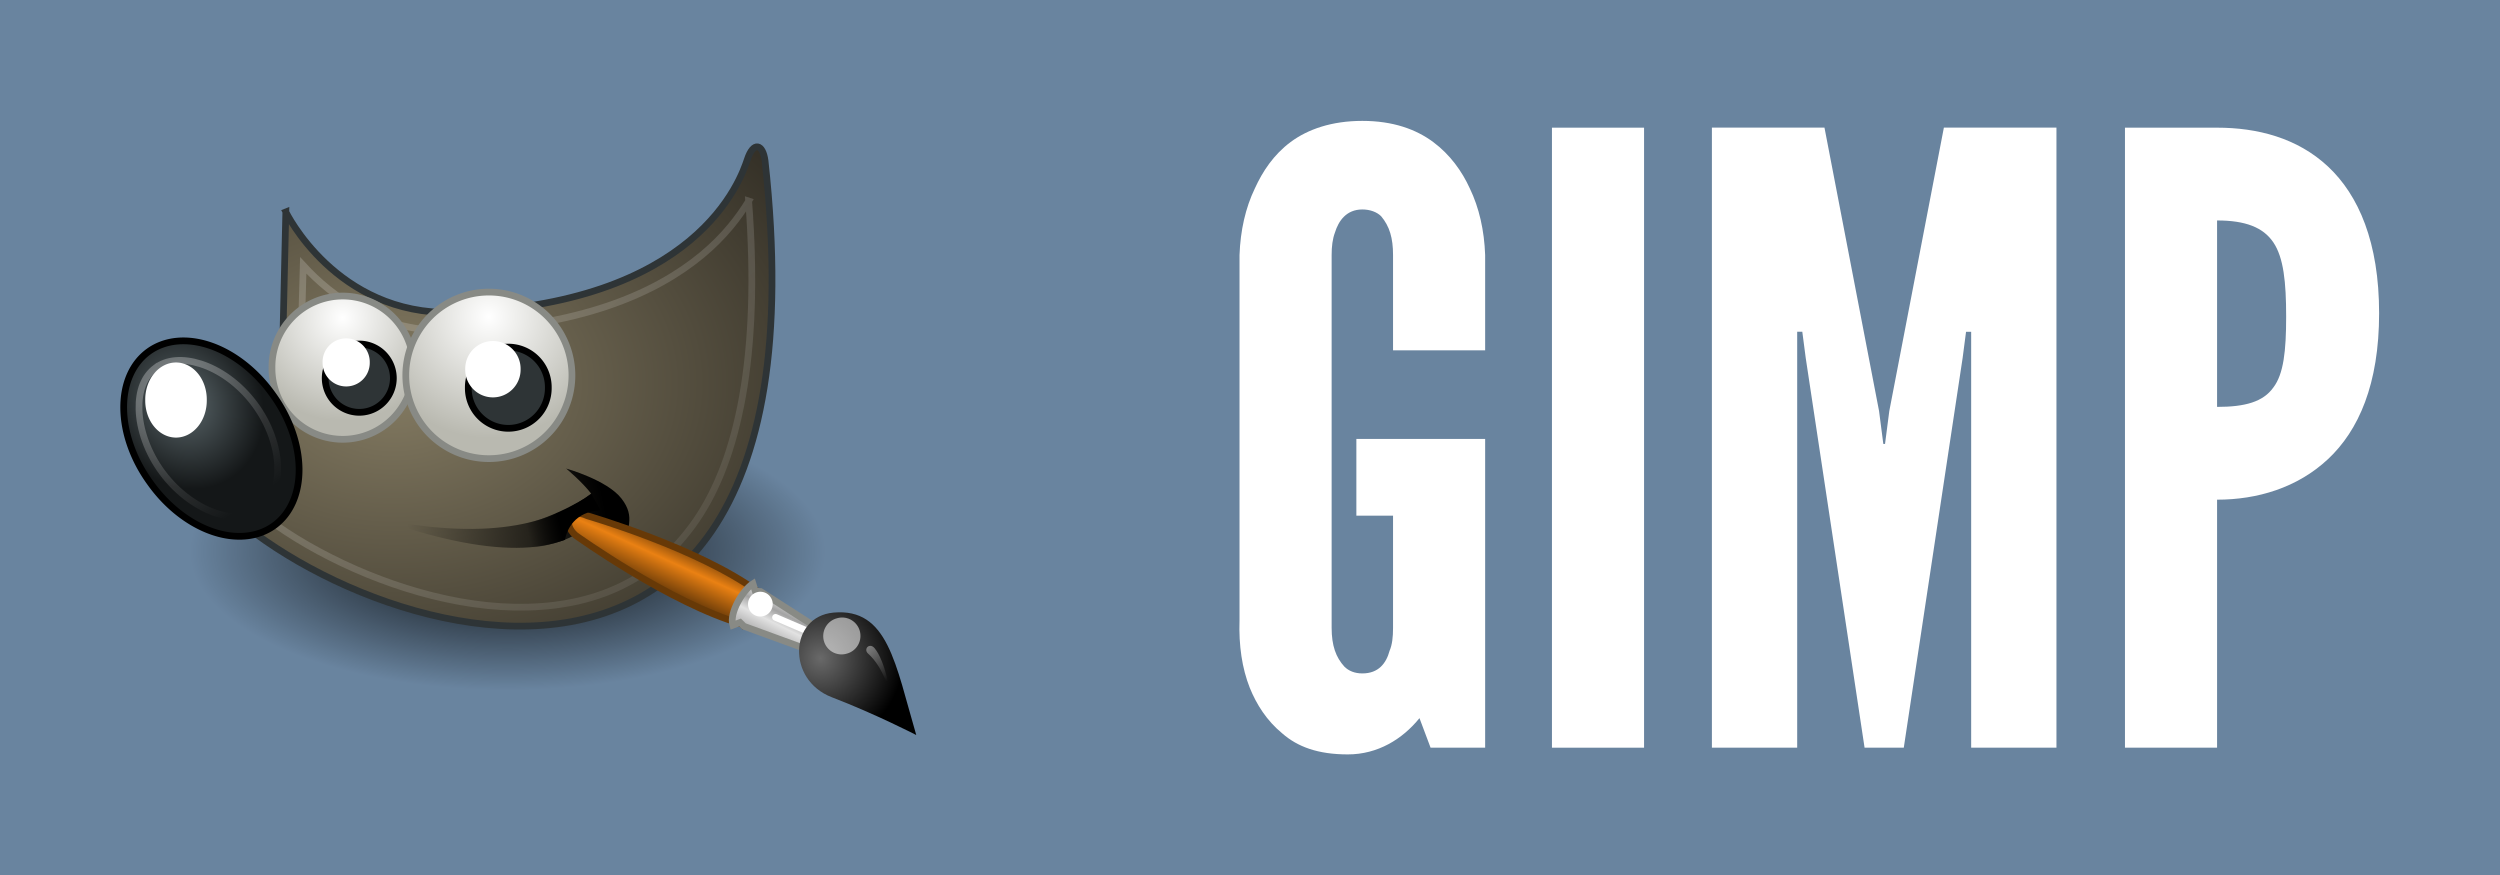 <?xml version="1.0" encoding="UTF-8" standalone="no"?>
<svg
   id="svg11300"
   sodipodi:docname="logo-gimp-wordmark.svg"
   height="130"
   width="371.306"
   version="1.0"
   inkscape:version="1.1 (c68e22c387, 2021-05-23)"
   xmlns:inkscape="http://www.inkscape.org/namespaces/inkscape"
   xmlns:sodipodi="http://sodipodi.sourceforge.net/DTD/sodipodi-0.dtd"
   xmlns:xlink="http://www.w3.org/1999/xlink"
   xmlns="http://www.w3.org/2000/svg"
   xmlns:svg="http://www.w3.org/2000/svg"
   xmlns:rdf="http://www.w3.org/1999/02/22-rdf-syntax-ns#"
   xmlns:cc="http://creativecommons.org/ns#"
   xmlns:dc="http://purl.org/dc/elements/1.1/">
  <rect width="100%" height="100%" fill="#808080" stroke="none"/>
  <title
     id="title5584">Wilber 404</title>
  <sodipodi:namedview
     id="namedview4423"
     bordercolor="#666666"
     inkscape:pageshadow="2"
     guidetolerance="10"
     pagecolor="#ffffff"
     gridtolerance="10"
     inkscape:window-maximized="1"
     inkscape:zoom="0.90509668"
     objecttolerance="10"
     borderopacity="1"
     inkscape:current-layer="layer1"
     inkscape:cx="359.07766"
     inkscape:cy="-144.18349"
     inkscape:window-y="-8"
     inkscape:window-x="-8"
     inkscape:guide-bbox="true"
     inkscape:window-width="1920"
     showgrid="false"
     inkscape:pageopacity="0"
     inkscape:window-height="1009"
     showguides="true"
     inkscape:pagecheckerboard="0" />
  <defs
     id="defs3">
    <linearGradient
       id="linearGradient7241"
       inkscape:collect="always">
      <stop
         id="stop7243"
         offset="0" />
      <stop
         id="stop7245"
         stop-opacity="0"
         offset="1" />
    </linearGradient>
    <linearGradient
       id="linearGradient8542">
      <stop
         id="stop8544"
         stop-color="#5b676b"
         offset="0" />
      <stop
         id="stop8546"
         stop-color="#141718"
         offset="1" />
    </linearGradient>
    <linearGradient
       id="linearGradient8524">
      <stop
         id="stop8526"
         stop-color="#fff"
         offset="0" />
      <stop
         id="stop8528"
         stop-color="#fff"
         stop-opacity="0"
         offset="1" />
    </linearGradient>
    <linearGradient
       id="linearGradient6963">
      <stop
         id="stop6965"
         stop-color="#696969"
         offset="0" />
      <stop
         id="stop6967"
         offset="1" />
    </linearGradient>
    <linearGradient
       id="linearGradient6939">
      <stop
         id="stop6941"
         stop-color="#bdbdbd"
         offset="0" />
      <stop
         id="stop6947"
         stop-color="#e2e2e2"
         offset=".333" />
      <stop
         id="stop6949"
         stop-color="#a3a3a3"
         offset=".667" />
      <stop
         id="stop6943"
         stop-color="#ddd"
         offset="1" />
    </linearGradient>
    <linearGradient
       id="linearGradient6951">
      <stop
         id="stop6953"
         stop-color="#6e3d09"
         offset="0" />
      <stop
         id="stop6959"
         stop-color="#ea8113"
         offset=".242" />
      <stop
         id="stop6961"
         stop-color="#5c3307"
         offset=".621" />
      <stop
         id="stop6955"
         stop-color="#e07c12"
         offset="1" />
    </linearGradient>
    <linearGradient
       id="linearGradient6500">
      <stop
         id="stop6502"
         stop-color="#857c63"
         offset="0" />
      <stop
         id="stop6504"
         stop-color="#221f19"
         offset="1" />
    </linearGradient>
    <linearGradient
       id="linearGradient6468">
      <stop
         id="stop6470"
         stop-color="#fff"
         offset="0" />
      <stop
         id="stop6472"
         stop-color="#b9b9b0"
         offset="1" />
    </linearGradient>
    <linearGradient
       id="linearGradient5386"
       y2="-7.56"
       xlink:href="#linearGradient7241"
       gradientUnits="userSpaceOnUse"
       x2="440.05"
       y1="-7.56"
       x1="443.61"
       inkscape:collect="always" />
    <radialGradient
       id="radialGradient5504"
       xlink:href="#linearGradient6500"
       gradientUnits="userSpaceOnUse"
       cy="15.543"
       cx="40.272"
       gradientTransform="matrix(8.135,0.056,-0.081,11.729,436.236,1639.624)"
       r="4.119"
       inkscape:collect="always" />
    <linearGradient
       id="linearGradient5528"
       y2="11.182"
       xlink:href="#linearGradient6951"
       gradientUnits="userSpaceOnUse"
       x2="27.754"
       gradientTransform="matrix(-0.297,-1.01,1.008,-0.298,171.429,-405.33)"
       y1="19.24"
       x1="37.018"
       inkscape:collect="always" />
    <linearGradient
       id="linearGradient5530"
       y2="33.439"
       xlink:href="#linearGradient6939"
       gradientUnits="userSpaceOnUse"
       x2="23.109"
       gradientTransform="matrix(-0.297,-1.01,1.008,-0.298,166.859,-407.162)"
       y1="30.001"
       x1="19.395"
       inkscape:collect="always" />
    <radialGradient
       id="radialGradient5532"
       xlink:href="#linearGradient6963"
       gradientUnits="userSpaceOnUse"
       cy="35.357"
       cx="15.415"
       gradientTransform="matrix(-0.467,-1.589,1.545,-0.456,149.812,-392.292)"
       r="7.579"
       inkscape:collect="always" />
    <linearGradient
       id="linearGradient5534"
       y2="42.282"
       xlink:href="#linearGradient8524"
       gradientUnits="userSpaceOnUse"
       x2="7.752"
       gradientTransform="matrix(0.174,-0.88,0.878,0.174,169.175,-430.345)"
       y1="37.752"
       x1="13.236"
       inkscape:collect="always" />
    <linearGradient
       id="linearGradient6458-2"
       x1="6.305"
       xlink:href="#linearGradient8524"
       gradientUnits="userSpaceOnUse"
       y1="23.362"
       x2="5.985"
       y2="31.57"
       gradientTransform="matrix(2.069,-1.553,1.55,2.074,51.527,-512.514)" />
    <radialGradient
       id="radialGradient6474-2"
       cx="69.473"
       xlink:href="#linearGradient6468"
       gradientUnits="userSpaceOnUse"
       cy="19.598"
       r="3.515"
       gradientTransform="matrix(5.112,0,0,5.124,-207.188,-584.049)" />
    <radialGradient
       id="radialGradient6498-8"
       cx="23"
       xlink:href="#linearGradient7241"
       gradientUnits="userSpaceOnUse"
       cy="33.938"
       r="18.25"
       gradientTransform="matrix(2.585,0,0,1.127,91.333,-486.995)" />
    <linearGradient
       id="linearGradient8530-9"
       x1="14.969"
       xlink:href="#linearGradient8524"
       gradientUnits="userSpaceOnUse"
       y1="19.111"
       x2="39.525"
       y2="46.986"
       gradientTransform="matrix(2.585,0,0,2.591,91.01,-531.5)" />
    <radialGradient
       id="radialGradient8548-7"
       cx="6.024"
       xlink:href="#linearGradient8542"
       gradientUnits="userSpaceOnUse"
       cy="25.271"
       r="4.831"
       gradientTransform="matrix(2.062,-1.193,1.389,2.412,55.048,-524.798)" />
    <linearGradient
       id="linearGradient4330-3"
       x1="26.163"
       xlink:href="#linearGradient7241"
       gradientUnits="userSpaceOnUse"
       y1="30.543"
       x2="24.329"
       y2="30.985"
       gradientTransform="matrix(2.585,0,0,2.591,91.01,-531.5)" />
    <linearGradient
       id="linearGradient4351-6"
       x1="32.35"
       xlink:href="#linearGradient7241"
       gradientUnits="userSpaceOnUse"
       y1="28.083"
       gradientTransform="matrix(2.585,0,0,2.591,81.093,-530.604)"
       x2="21.213"
       y2="30.293" />
    <radialGradient
       id="radialGradient4354-1"
       cx="18.558"
       xlink:href="#linearGradient6500"
       gradientUnits="userSpaceOnUse"
       cy="22.3"
       r="19.229"
       gradientTransform="matrix(4.583,0,0,3.36,48.771,-548.642)" />
    <radialGradient
       inkscape:collect="always"
       xlink:href="#linearGradient6500"
       id="radialGradient2970"
       gradientUnits="userSpaceOnUse"
       gradientTransform="matrix(8.135,0.056,-0.081,11.729,420.136,1639.624)"
       cx="40.272"
       cy="15.543"
       r="4.119" />
    <radialGradient
       inkscape:collect="always"
       xlink:href="#linearGradient6468"
       id="radialGradient3050"
       gradientUnits="userSpaceOnUse"
       gradientTransform="matrix(4.355,0,0,4.365,-176.278,-569.027)"
       cx="69.473"
       cy="19.598"
       r="3.515" />
  </defs>
  <g
     id="layer1"
     transform="translate(0,402)"
     inkscape:groupmode="layer"
     inkscape:label="Main">
    <rect
       id="handle-in-Wilber-hand"
       stroke-linejoin="round"
       rx="5.077"
       ry="5.077"
       height="15.818"
       width="6.254"
       stroke="#2e3436"
       stroke-linecap="round"
       y="1752.16"
       x="720.89"
       stroke-width="1.665"
       fill="#2e4078" />
    <path
       id="path7755"
       stroke-linejoin="round"
       d="m 753.476,1808.28 c -3.49,-0.029 -6.317,2.855 -6.354,6.465 l -0.233,22.778 c -0.5,0.37 -5.927,2.275 -6.506,5.186 -0.579,2.911 -0.105,3.583 2.107,5.903 2.534,0.028 11.475,0.016 14.681,0.053 3.296,-2.733 3.369,-7.582 2.52,-9.796 -0.849,-2.215 -4.269,-7.403 -4.089,-11.534 0.18,-4.13 4.115,-12.485 4.115,-12.485 -0.009,-3.61 -2.752,-6.54 -6.242,-6.569 z"
       fill-rule="evenodd"
       sodipodi:nodetypes="ssczcczzss"
       inkscape:connector-curvature="0"
       stroke="#2e3436"
       stroke-linecap="round"
       fill="url(#radialGradient5504)"
       style="fill:url(#radialGradient2970);stroke-width:1.665" />
    <path
       id="path7757"
       opacity="0.185"
       stroke-linejoin="round"
       d="m 753.591,1810.128 c -2.57,-0.021 -4.643,2.135 -4.681,4.837 l -0.33,23.262 c -0.646,1.313 -6.238,2.614 -6.575,5.258 -0.337,2.644 1.32,3.342 1.32,3.342 0,0 10.564,0.112 13.155,0.046 2.324,-1.616 2.232,-6.668 1.57,-7.766 -0.662,-1.098 0.138,-24.067 0.138,-24.067 0.025,-2.702 -2.027,-4.892 -4.597,-4.913 z"
       sodipodi:nodetypes="ssczcczss"
       inkscape:connector-curvature="0"
       stroke="#ffffff"
       stroke-linecap="round"
       fill="none"
       style="stroke-width:1.665" />
    <path
       id="path7759"
       stroke-linejoin="round"
       d="m 752.311,1813.455 h 2.934 c 3.454,0 6.235,1.587 6.235,3.558 0,0 -4.812,5.594 -4.983,9.595 -0.171,4 2.951,6.09 2.668,8.72 -0.283,2.63 -2.143,3.667 -5.592,3.469 l -2.934,-0.169 c -3.448,-0.198 -5.977,-1.201 -7.135,-2.914 0,0 -3.772,-3.79 -3.772,-9.242 0,-5.451 6.344,-9.458 6.344,-9.458 0.417,-1.926 2.781,-3.558 6.235,-3.558 z"
       sodipodi:nodetypes="ssszzssszss"
       inkscape:connector-curvature="0"
       stroke="#2e3436"
       stroke-linecap="round"
       fill="#2c4db6"
       style="stroke-width:1.665" />
    <path
       id="path7761"
       opacity="0.2"
       stroke-linejoin="round"
       d="m 750.846,1816.047 h 1.916 c 2.813,0 5.077,1.874 5.077,2.592 0,0 -3.173,5.158 -3.054,9.009 0.119,3.851 3.246,5.883 2.676,8.013 -0.571,2.13 -2.907,1.359 -4.313,1.359 h -1.916 c -1.406,0 -4.563,-0.256 -5.591,-1.563 0,0 -3.929,-3.987 -4.134,-7.93 -0.206,-3.943 4.263,-8.888 4.263,-8.888 0.453,-1.363 2.264,-2.592 5.077,-2.592 z"
       sodipodi:nodetypes="sszzzzzszss"
       inkscape:connector-curvature="0"
       stroke="#ffffff"
       stroke-linecap="round"
       fill="none"
       style="stroke-width:1.665" />
    <path
       id="path7769"
       stroke-linejoin="round"
       d="m 769.576,1808.28 c -3.49,-0.029 -6.317,2.855 -6.354,6.465 l -0.233,22.778 c -0.5,0.37 -5.927,2.275 -6.506,5.186 -0.579,2.911 -0.105,3.583 2.107,5.903 2.534,0.028 11.475,0.016 14.681,0.053 3.296,-2.733 3.369,-7.582 2.52,-9.796 -0.849,-2.215 -4.269,-7.403 -4.089,-11.534 0.18,-4.13 4.115,-12.485 4.115,-12.485 -0.009,-3.61 -2.752,-6.54 -6.242,-6.569 z"
       fill-rule="evenodd"
       sodipodi:nodetypes="ssczcczzss"
       inkscape:connector-curvature="0"
       stroke="#2e3436"
       stroke-linecap="round"
       fill="url(#radialGradient5504)"
       style="fill:url(#radialGradient5504);stroke-width:1.665" />
    <path
       id="path7771"
       opacity="0.185"
       stroke-linejoin="round"
       d="m 769.691,1810.128 c -2.57,-0.021 -4.643,2.135 -4.681,4.837 l -0.33,23.262 c -0.646,1.313 -6.238,2.614 -6.575,5.258 -0.337,2.644 1.32,3.342 1.32,3.342 0,0 10.564,0.112 13.155,0.046 2.324,-1.616 2.232,-6.668 1.57,-7.766 -0.662,-1.098 0.138,-24.067 0.138,-24.067 0.025,-2.702 -2.027,-4.892 -4.597,-4.913 z"
       sodipodi:nodetypes="ssczcczss"
       inkscape:connector-curvature="0"
       stroke="#ffffff"
       stroke-linecap="round"
       fill="none"
       style="stroke-width:1.665" />
    <path
       id="path7773"
       stroke-linejoin="round"
       d="m 768.411,1813.455 h 2.934 c 3.454,0 6.235,1.587 6.235,3.558 0,0 -4.812,5.594 -4.983,9.595 -0.171,4 2.951,6.09 2.668,8.72 -0.283,2.63 -2.143,3.667 -5.592,3.469 l -2.934,-0.169 c -3.448,-0.198 -5.977,-1.201 -7.135,-2.914 0,0 -3.772,-3.79 -3.772,-9.242 0,-5.451 6.344,-9.458 6.344,-9.458 0.417,-1.926 2.781,-3.558 6.235,-3.558 z"
       sodipodi:nodetypes="ssszzssszss"
       inkscape:connector-curvature="0"
       stroke="#2e3436"
       stroke-linecap="round"
       fill="#2c4db6"
       style="stroke-width:1.665" />
    <path
       id="path7775"
       opacity="0.2"
       stroke-linejoin="round"
       d="m 766.946,1816.047 h 1.916 c 2.813,0 5.077,1.874 5.077,2.592 0,0 -3.173,5.158 -3.054,9.009 0.119,3.851 3.246,5.883 2.676,8.013 -0.571,2.13 -2.907,1.359 -4.313,1.359 h -1.916 c -1.406,0 -4.563,-0.256 -5.591,-1.563 0,0 -3.929,-3.987 -4.134,-7.93 -0.206,-3.943 4.263,-8.888 4.263,-8.888 0.453,-1.363 2.264,-2.592 5.077,-2.592 z"
       sodipodi:nodetypes="sszzzzzszss"
       inkscape:connector-curvature="0"
       stroke="#ffffff"
       stroke-linecap="round"
       fill="none"
       style="stroke-width:1.665" />
    <flowRoot
       id="flowRoot6310"
       xml:space="preserve"
       font-size="40px"
       line-height="0.01%"
       font-family="sans-serif"
       fill="#000000"><flowRegion
         id="flowRegion6312"><rect
           id="rect6314"
           y="-122"
           width="169"
           x="256"
           height="97" /></flowRegion><flowPara
         id="flowPara6316"
         style="font-size:40px;line-height:1.25"> </flowPara></flowRoot>
    <rect
       id="banner-rect"
       fill-rule="evenodd"
       rx="0"
       ry="0"
       height="130"
       width="371.306"
       y="-402"
       x="0"
       inkscape:label="#rect10918"
       fill="#69849f"
       style="stroke-width:0.681" />
    <g
       id="g4039"
       transform="translate(-75.379,128.671)">
      <path
         id="path7284"
         d="m 282.277,-478.639 v -14.158 c 0,-2.506 -0.507,-4.26 -1.773,-5.763 -0.633,-0.626 -1.647,-1.002 -2.787,-1.002 -2.407,0 -3.547,1.754 -4.053,3.383 -0.38,1.002 -0.507,2.13 -0.507,3.383 v 55.378 c 0,2.631 0.633,4.385 1.9,5.763 0.633,0.626 1.52,1.002 2.66,1.002 2.407,0 3.547,-1.503 4.053,-3.383 0.38,-0.877 0.507,-2.005 0.507,-3.383 v -16.663 h -5.447 v -11.401 h 19.127 v 45.856 h -8.107 l -1.647,-4.385 c -2.533,3.132 -6.207,5.387 -10.64,5.387 -4.433,0 -7.473,-1.128 -9.753,-3.132 -2.28,-1.879 -3.8,-4.26 -4.813,-6.766 -1.14,-2.882 -1.647,-6.264 -1.52,-10.023 v -54.25 c 0.127,-3.633 0.887,-7.016 2.28,-9.898 1.14,-2.506 2.787,-5.012 5.32,-6.891 2.533,-1.879 6.08,-3.132 10.64,-3.132 4.56,0 7.98,1.253 10.513,3.132 2.533,1.879 4.307,4.385 5.447,6.891 1.393,2.882 2.153,6.264 2.28,9.898 v 14.158 z"
         inkscape:connector-curvature="0"
         fill="#ffffff"
         style="stroke-width:1.4" />
      <path
         id="path7286"
         d="m 305.879,-511.709 h 13.68 v 92.087 h -13.68 z"
         inkscape:connector-curvature="0"
         fill="#ffffff"
         style="stroke-width:1.4" />
      <path
         id="path7288"
         d="m 352.309,-419.628 -8.74,-57.884 -0.507,-3.884 h -0.76 v 61.767 h -12.667 V -511.715 h 16.72 l 8.107,42.097 0.633,4.886 h 0.253 l 0.633,-4.886 8.107,-42.097 h 16.72 v 92.087 h -12.667 v -61.767 h -0.76 l -0.507,3.884 -8.74,57.884 z"
         inkscape:connector-curvature="0"
         fill="#ffffff"
         style="stroke-width:1.4" />
      <path
         id="path7290"
         d="m 390.984,-511.709 h 13.68 c 5.953,0 11.907,1.503 16.467,5.763 4.56,4.26 7.6,11.276 7.6,21.8 0,10.524 -3.04,17.415 -7.6,21.675 -4.56,4.26 -10.513,6.014 -16.467,6.014 v 36.835 h -13.68 z m 13.68,41.471 c 4.18,0 6.84,-0.752 8.36,-2.882 1.52,-2.005 1.9,-5.387 1.9,-10.524 0,-5.137 -0.38,-8.77 -1.9,-11.025 -1.52,-2.255 -4.18,-3.258 -8.36,-3.258 z"
         inkscape:connector-curvature="0"
         fill="#ffffff"
         style="stroke-width:1.4" />
      <path
         id="path6490-3"
         d="m 197.964,-448.75 a 47.176,20.566 0 1 1 -94.353,0 47.176,20.566 0 1 1 94.353,0 z"
         fill-rule="evenodd"
         inkscape:connector-curvature="0"
         fill="url(#radialGradient6498-8)"
         style="fill:url(#radialGradient6498-8);stroke-width:3.201" />
      <path
         id="path4323-1"
         d="m 117.827,-499.195 c 0,0 7.431,15.358 24.814,14.925 36.43,-0.915 42.818,-19.964 43.733,-22.711 0.913,-2.748 2.311,-2.332 2.634,0.208 11.883,108.094 -82.451,61.715 -85.801,43.303 18.733,-5.496 14.166,-16.031 14.166,-16.031 l 0.457,-19.695 z"
         fill-rule="evenodd"
         inkscape:connector-curvature="0"
         stroke="#2e3436"
         stroke-miterlimit="10"
         stroke-width="1"
         fill="url(#radialGradient4354-1)"
         style="fill:url(#radialGradient4354-1)" />
      <path
         id="path6480-9"
         d="m 131.693,-453.599 c 17.42,3.492 26.292,0.254 31.483,-3.764 -1.371,-1.775 -3.713,-3.721 -3.713,-3.721 0,0 6.083,1.694 8.225,4.466 2.136,2.764 0.793,4.466 0.234,8.002 -1.244,-3.106 -3.567,-4.27 -3.882,-5.504 -4.669,6.469 -16.302,6.201 -32.349,0.522 z"
         fill-rule="evenodd"
         inkscape:connector-curvature="0"
         fill="url(#linearGradient4351-6)"
         style="fill:url(#linearGradient4351-6);stroke-width:2.588" />
      <path
         id="path8520-4"
         opacity="0.185"
         d="m 186.575,-500.812 c -1.453,2.402 -3.636,5.268 -6.947,8.016 -6.803,5.646 -18.226,10.785 -36.916,11.255 -10.92,0.272 -17.973,-5.011 -22.296,-9.716 l -0.326,11.577 c 0.352,1.085 1.074,3.603 -0.162,7.044 -1.329,3.703 -5.569,7.492 -12.844,10.364 0.647,1.353 1.281,2.704 3.231,4.615 2.657,2.604 6.351,5.41 10.744,7.935 8.785,5.05 20.167,9.051 30.777,9.23 10.611,0.18 20.311,-3.199 26.982,-12.955 6.149,-8.994 9.519,-24.22 7.755,-47.366 z"
         inkscape:connector-curvature="0"
         stroke="url(#linearGradient8530-9)"
         stroke-miterlimit="10"
         stroke-width="1"
         fill="none"
         style="stroke:url(#linearGradient8530-9)" />
      <path
         id="path4357-7"
         stroke="#888a85"
         stroke-width="1"
         fill="url(#radialGradient6474-2)"
         fill-rule="evenodd"
         stroke-miterlimit="10"
         d="m 136.794,-476.064 a 10.511,10.535 0 1 1 -21.021,0 10.511,10.535 0 1 1 21.021,0 z"
         inkscape:connector-curvature="0"
         style="fill:url(#radialGradient3050)" />
      <path
         id="path5198-8"
         stroke="#000000"
         stroke-width="1"
         fill="url(#radialGradient8548-7)"
         fill-rule="evenodd"
         stroke-miterlimit="10"
         d="m 115.855,-472.096 a 15.79,11.205 54.383 1 1 -18.159,13.131 15.79,11.205 54.383 1 1 18.159,-13.131 z"
         inkscape:connector-curvature="0"
         style="fill:url(#radialGradient8548-7)" />
      <path
         id="path4359-4"
         stroke="#000000"
         stroke-width="1"
         fill="#2e3436"
         fill-rule="evenodd"
         stroke-miterlimit="10"
         d="m 133.8,-474.505 a 5.06,5.072 0 1 1 -10.121,0 5.06,5.072 0 1 1 10.121,0 z"
         inkscape:connector-curvature="0" />
      <path
         id="path6450-5"
         opacity="0.281"
         d="m 98.469,-476.032 c -1.652,1.24 -2.522,3.338 -2.444,6.185 0.078,2.847 1.199,6.332 3.5,9.411 2.3,3.079 5.322,5.137 8.026,6.013 2.703,0.876 4.957,0.629 6.608,-0.611 1.652,-1.24 2.525,-3.438 2.46,-6.298 -0.065,-2.86 -1.156,-6.274 -3.451,-9.346 -2.296,-3.072 -5.258,-5.081 -7.977,-5.948 -2.72,-0.867 -5.07,-0.645 -6.721,0.595 z"
         inkscape:connector-curvature="0"
         stroke="url(#linearGradient6458-2)"
         stroke-miterlimit="10"
         stroke-width="1"
         fill="none"
         style="stroke:url(#linearGradient6458-2)" />
      <path
         id="path6446-0"
         d="m 106.09,-471.257 a 4.57,5.496 0 1 1 -9.139,0 4.57,5.496 0 1 1 9.139,0 z"
         fill-rule="evenodd"
         inkscape:connector-curvature="0"
         fill="#ffffff"
         style="stroke-width:2.588" />
      <path
         id="path4361-3"
         d="m 130.297,-476.846 a 3.504,3.512 0 1 1 -7.007,0 3.504,3.512 0 1 1 7.007,0 z"
         fill-rule="evenodd"
         inkscape:connector-curvature="0"
         fill="#ffffff"
         style="stroke-width:1.984" />
      <path
         id="path6462-6"
         stroke="#888a85"
         stroke-width="1"
         fill="url(#radialGradient6474-2)"
         fill-rule="evenodd"
         stroke-miterlimit="10"
         d="m 160.325,-474.922 a 12.338,12.367 0 1 1 -24.676,0 12.338,12.367 0 1 1 24.676,0 z"
         inkscape:connector-curvature="0"
         style="fill:url(#radialGradient6474-2)" />
      <path
         id="path6464-1"
         stroke="#000000"
         stroke-width="1"
         fill="#2e3436"
         fill-rule="evenodd"
         stroke-miterlimit="10"
         d="m 156.814,-473.088 a 5.941,5.954 0 1 1 -11.881,0 5.941,5.954 0 1 1 11.881,0 z"
         inkscape:connector-curvature="0" />
      <path
         id="path6466-0"
         d="m 152.701,-475.837 a 4.113,4.122 0 1 1 -8.225,0 4.113,4.122 0 1 1 8.225,0 z"
         fill-rule="evenodd"
         inkscape:connector-curvature="0"
         fill="#ffffff"
         style="stroke-width:2.329" />
      <path
         id="path6937-3"
         stroke="#673907"
         stroke-linecap="round"
         stroke-width="1"
         fill="url(#linearGradient5528)"
         d="m 185.586,-437.988 2.395,-4.78 c -8.908,-6.533 -25.331,-11.286 -25.331,-11.286 -2.846,-1.329 -3.745,1.234 -1.774,2.9 0,0 14.044,10.091 24.71,13.165 z"
         inkscape:connector-curvature="0"
         style="fill:url(#linearGradient5528)" />
      <path
         id="path6935-2"
         stroke="#888a85"
         stroke-linecap="round"
         stroke-width="1"
         fill="url(#linearGradient5530)"
         d="m 197.008,-433.582 1.282,-2.845 -9.946,-6.387 -0.793,-0.068 -0.343,-1.1 c -1.445,0.907 -3.544,4.276 -2.988,6.17 l 1.074,-0.407 0.582,0.564 11.131,4.073 z"
         inkscape:connector-curvature="0"
         style="fill:url(#linearGradient5530)" />
      <path
         id="path6985-0"
         stroke-linejoin="round"
         d="m 190.562,-438.978 6.603,2.842"
         inkscape:connector-curvature="0"
         stroke="#ffffff"
         stroke-linecap="round"
         stroke-width="1"
         fill="none" />
      <path
         id="path6933-6"
         d="m 211.463,-421.503 c -3.101,-10.55 -4.2,-18.926 -12.304,-18.181 -6.53,0.601 -6.987,9.979 -0.239,12.567 6.5,2.493 12.543,5.614 12.543,5.614 z"
         inkscape:connector-curvature="0"
         fill="url(#radialGradient5532)"
         style="fill:url(#radialGradient5532);stroke-width:1.052" />
      <path
         id="path6971-1"
         opacity="0.528"
         d="m 199.644,-438.829 a 2.725,2.718 90 1 1 1.536,5.227 2.725,2.718 90 1 1 -1.536,-5.227 z"
         inkscape:connector-curvature="0"
         fill="#ffffff"
         style="stroke-width:2.177" />
      <path
         id="path6983-5"
         d="m 187.792,-442.707 a 1.838,1.834 90 1 1 1.037,3.527 1.838,1.834 90 1 1 -1.037,-3.527 z"
         inkscape:connector-curvature="0"
         fill="#ffffff"
         style="stroke-width:1.469" />
      <path
         id="path1571-5"
         opacity="0.428"
         d="m 207.569,-427.815 c 0,0 -1.01,-3.787 -3.239,-5.758 -0.789,-0.697 0.205,-1.725 0.949,-0.822 1.607,1.949 2.29,6.581 2.29,6.581 z"
         inkscape:connector-curvature="0"
         fill="url(#linearGradient5534)"
         style="fill:url(#linearGradient5534);stroke-width:1.052" />
      <path
         id="path8532-4"
         d="m 150.473,-449.269 c 3.871,0.371 7.366,-0.705 8.82,-1.228 0.254,-1.439 1.387,-4.201 5.289,-4.383 l -1.371,-2.405 c 0,0 -5.084,3.492 -10.51,4.523 l -2.228,3.492 z"
         fill-rule="evenodd"
         inkscape:connector-curvature="0"
         fill="url(#linearGradient4330-3)"
         style="fill:url(#linearGradient4330-3);stroke-width:2.588" />
    </g>
  </g>
  <animateMotion
     begin="0s"
     calcMode="discrete"
     xlink:href="#Wilber"
     path="m0,-1000            -28.5,-3 -10.5,3            -28.5,-3 -10.5,3            -28.5,-3 -10.5,3            -28.5,-3 -10.5,3            -28.5,-3 -10.5,3            -28.5,-3 -10.5,3            -28.5,-3 -10.5,3            -28.5,-3 -10,2            -27,-1 -8.5,1            "
     dur="3s"
     fill="freeze" />
  <animateTransform
     begin="0s"
     additive="sum"
     calcMode="discrete"
     repeatCount="9"
     xlink:href="#brush"
     attributeName="transform"
     to="10 757 -85"
     attributeType="XML"
     from="0 757 -85"
     dur="0.33s"
     type="rotate"
     fill="freeze" />
  <animateTransform
     begin="0s"
     additive="sum"
     calcMode="discrete"
     xlink:href="#right-leg"
     attributeName="transform"
     values="0 80 20;              20 80 20;0 80 20;              20 80 20;0 80 20;              20 80 20;0 80 20;              20 80 20;0 80 20;              20 80 20;0 80 20;              20 80 20;0 80 20;              20 80 20;0 80 20;              20 80 20;0 80 20;              20 80 20;0 80 20;              20 80 20;0 80 20              "
     attributeType="XML"
     dur="3s"
     type="rotate"
     fill="freeze" />
  <animateTransform
     begin="0s"
     additive="sum"
     calcMode="discrete"
     xlink:href="#left-leg"
     attributeName="transform"
     values="0 93 23;              -29 93 23;0 93 23;              -29 93 23;0 93 23;              -29 93 23;0 93 23;              -29 93 23;0 93 23;              -29 93 23;0 93 23;              -29 93 23;0 93 23;              -29 93 23;0 93 23;              -29 93 23;0 93 23;              -29 93 23;0 93 23;              -29 93 23;0 93 23              "
     attributeType="XML"
     dur="3s"
     type="rotate"
     fill="freeze" />
  <animateTransform
     begin="0s"
     additive="sum"
     calcMode="discrete"
     xlink:href="#left-leg"
     attributeName="transform"
     values="0;-2 -3;0;-2 -3;0;-2 -3;0;-2 -3;0;-2 -3;0;-2 -3;0;-2 -3;0;-2 -3;0;-2 -3;0;-2 -3;0"
     attributeType="XML"
     dur="3s"
     type="translate"
     fill="freeze" />
  <animateTransform
     begin="3s"
     additive="sum"
     calcMode="discrete"
     xlink:href="#right-arm"
     attributeName="transform"
     keyTimes="0;0.02;0.13;1"
     values="0 45 0.5;              55 45 0.5;              98 45 0.5;              55 45 0.5"
     attributeType="XML"
     dur="1.7s"
     type="rotate"
     fill="freeze" />
  <animateTransform
     begin="3.6s"
     additive="sum"
     calcMode="discrete"
     xlink:href="#Wilber"
     attributeName="transform"
     to="0 3"
     attributeType="XML"
     from="0"
     dur="0.5s"
     type="translate"
     fill="freeze" />
  <animateTransform
     begin="3.6s"
     additive="sum"
     calcMode="discrete"
     xlink:href="#left-leg"
     attributeName="transform"
     keyTimes="0;1"
     values="-1000;0"
     attributeType="XML"
     dur="0.5s"
     type="translate"
     fill="freeze" />
  <animateTransform
     begin="3.6s"
     additive="sum"
     calcMode="discrete"
     xlink:href="#right-leg"
     attributeName="transform"
     keyTimes="0;1"
     values="-1000;0"
     attributeType="XML"
     dur="0.5s"
     type="translate"
     fill="freeze" />
  <animateTransform
     begin="3.6s"
     additive="sum"
     calcMode="discrete"
     xlink:href="#ready-to-jump-legs"
     attributeName="transform"
     values="0 -1000;0"
     attributeType="XML"
     dur="1.1s"
     fill="freeze"
     type="translate"
     keyTimes="0;0.78" />
  <animateTransform
     begin="4.1s"
     additive="sum"
     calcMode="discrete"
     xlink:href="#Wilber"
     attributeName="transform"
     keyTimes="0;0.6;1"
     values="0;0 -40;0"
     attributeType="XML"
     dur="0.6s"
     type="translate"
     fill="freeze" />
  <animateTransform
     begin="4.1s"
     additive="sum"
     calcMode="discrete"
     xlink:href="#left-leg"
     attributeName="transform"
     keyTimes="0;1"
     values="-1000;0"
     attributeType="XML"
     dur="0.6s"
     type="translate"
     fill="freeze" />
  <animateTransform
     begin="4.1s"
     additive="sum"
     calcMode="discrete"
     xlink:href="#right-leg"
     attributeName="transform"
     keyTimes="0;1"
     values="-1000;0"
     attributeType="XML"
     dur="0.6s"
     type="translate"
     fill="freeze" />
  <animateTransform
     begin="0s"
     additive="sum"
     calcMode="discrete"
     xlink:href="#Wilber-jumping-legs"
     attributeName="transform"
     keyTimes="0;0.948;1"
     values="-1000;0;-1000"
     attributeType="XML"
     dur="4.7s"
     type="translate"
     fill="freeze" />
  <animateTransform
     begin="4.1s"
     additive="sum"
     calcMode="discrete"
     xlink:href="#handle-in-Wilber-hand"
     attributeName="transform"
     keyTimes="0;0.6;1"
     values="0;0 -1000;0"
     attributeType="XML"
     dur="0.6s"
     type="translate"
     fill="freeze" />
  <animateTransform
     begin="4.7s"
     additive="sum"
     calcMode="discrete"
     xlink:href="#brush"
     attributeName="transform"
     keyTimes="0;0.1"
     values="0 757 -85;10 757 -85"
     attributeType="XML"
     dur="3s"
     type="rotate"
     fill="freeze" />
  <animateTransform
     begin="4.7s"
     additive="sum"
     calcMode="discrete"
     xlink:href="#smiling-mouth"
     attributeName="transform"
     keyTimes="0;0.1"
     values="0;-1000"
     attributeType="XML"
     dur="3s"
     type="translate"
     fill="freeze" />
  <animateTransform
     begin="0s"
     additive="sum"
     calcMode="discrete"
     xlink:href="#oh-mouth"
     attributeName="transform"
     keyTimes="0;0.62;1"
     values="-5000;0;-5000"
     attributeType="XML"
     dur="7.7s"
     type="translate"
     fill="freeze" />
  <animateTransform
     begin="4.7s"
     additive="sum"
     calcMode="discrete"
     xlink:href="#line"
     attributeName="transform"
     keyTimes="0;1"
     values="-5000;0"
     attributeType="XML"
     dur="3.8s"
     type="translate"
     fill="freeze" />
  <animateTransform
     begin="0s"
     additive="sum"
     calcMode="discrete"
     xlink:href="#pulled-line-1"
     attributeName="transform"
     keyTimes="0;0.61;1"
     values="-5000;0;-5000"
     attributeType="XML"
     dur="7.7s"
     type="translate"
     fill="freeze" />
  <animateTransform
     begin="4.7s"
     additive="sum"
     calcMode="discrete"
     xlink:href="#left-arm"
     attributeName="transform"
     keyTimes="0;0.25"
     values="0 40 0;120 40 0"
     attributeType="XML"
     dur="3s"
     type="rotate"
     fill="freeze" />
  <animateTransform
     begin="4.7s"
     additive="sum"
     calcMode="discrete"
     xlink:href="#background"
     attributeName="transform"
     keyTimes="0;0.4;0.55;0.7;0.85;1"
     values="0 63;0 48;0 63;0 48;0 63;0 48"
     attributeType="XML"
     dur="3s"
     type="translate"
     fill="freeze" />
  <animateTransform
     begin="4.7s"
     additive="sum"
     calcMode="discrete"
     xlink:href="#Wilber"
     attributeName="transform"
     keyTimes="0;0.4;0.55;0.7;0.85;1"
     values="0;0 3;0 -3;0 3;0 -3;0 3"
     attributeType="XML"
     dur="3s"
     type="translate"
     fill="freeze" />
  <animateTransform
     begin="4.7s"
     additive="sum"
     calcMode="discrete"
     xlink:href="#left-leg"
     attributeName="transform"
     keyTimes="0;0.4;0.55;0.7;0.85;1"
     values="0;-1000;0;-1000;0;-1000"
     attributeType="XML"
     dur="3s"
     type="translate"
     fill="freeze" />
  <animateTransform
     begin="4.7s"
     additive="sum"
     calcMode="discrete"
     xlink:href="#right-leg"
     attributeName="transform"
     keyTimes="0;0.4;0.55;0.7;0.85;1"
     values="0;-1000;0;-1000;0;-1000"
     attributeType="XML"
     dur="3s"
     type="translate"
     fill="freeze" />
  <animateTransform
     begin="4.7s"
     additive="sum"
     calcMode="discrete"
     xlink:href="#ready-to-jump-legs"
     attributeName="transform"
     values="0;0 -1000;0;0 -1000;0;0 -1000"
     attributeType="XML"
     dur="3s"
     fill="freeze"
     type="translate"
     keyTimes="0;0.4;0.55;0.7;0.85;1" />
  <animateTransform
     begin="7.7s"
     additive="sum"
     calcMode="discrete"
     xlink:href="#ready-to-jump-legs"
     attributeName="transform"
     values="0;0 1000"
     attributeType="XML"
     dur="0.1s"
     fill="freeze"
     type="translate"
     keyTimes="0;1" />
  <animateTransform
     begin="4.7s"
     additive="sum"
     calcMode="discrete"
     xlink:href="#left-arm"
     attributeName="transform"
     keyTimes="0;0.4;0.55;0.7;0.85;1"
     values="0 40 0;40 40 0;0 40 0;40 40 0;0 40 0;40 40 0"
     attributeType="XML"
     dur="3s"
     type="rotate"
     fill="freeze" />
  <animateTransform
     begin="4.7s"
     additive="sum"
     calcMode="discrete"
     xlink:href="#right-arm"
     attributeName="transform"
     keyTimes="0;0.4;0.55;0.7;0.85;1"
     values="0 45 0.5;40 45 0.5;0 45 0.5;40 45 0.5;0 45 0.5;40 45 0.5"
     attributeType="XML"
     dur="3s"
     type="rotate"
     fill="freeze" />
  <animateTransform
     begin="4.7s"
     additive="sum"
     calcMode="discrete"
     xlink:href="#pulled-line-1"
     attributeName="transform"
     keyTimes="0;0.4;0.55;0.7;0.85;1"
     values="0;-1 -15;0 0;-1 -15;0 0;-1 -15"
     attributeType="XML"
     dur="3s"
     type="translate"
     fill="freeze" />
  <animateTransform
     begin="7.8s"
     additive="sum"
     calcMode="discrete"
     xlink:href="#background"
     attributeName="transform"
     keyTimes="0;0.28;0.57;1"
     values="0 15;0 20.5;0 -10;0 -60"
     attributeType="XML"
     dur="0.7s"
     type="translate"
     fill="freeze" />
  <animateTransform
     begin="7.8s"
     additive="sum"
     calcMode="discrete"
     xlink:href="#Wilber"
     attributeName="transform"
     values="-1000"
     attributeType="XML"
     dur="3s"
     fill="freeze"
     type="translate"
     keyTimes="0" />
  <animateTransform
     begin="7.8s"
     additive="sum"
     calcMode="discrete"
     xlink:href="#Wilber-pull-2"
     attributeName="transform"
     keyTimes="0;1"
     values="-1368;0"
     attributeType="XML"
     dur="0.2s"
     type="translate"
     fill="remove" />
  <animateTransform
     begin="8s"
     additive="sum"
     calcMode="discrete"
     xlink:href="#Wilber-pull-3"
     attributeName="transform"
     keyTimes="0;1"
     values="-1460;0"
     attributeType="XML"
     dur="0.2s"
     type="translate"
     fill="freeze" />
  <animateTransform
     begin="8.2s"
     additive="sum"
     calcMode="discrete"
     xlink:href="#Wilber-fall"
     attributeName="transform"
     keyTimes="0;1"
     values="-1562;0"
     attributeType="XML"
     dur="0.3s"
     type="translate"
     fill="freeze" />
  <animateTransform
     begin="0s"
     additive="sum"
     calcMode="discrete"
     xlink:href="#Wilber-fell"
     attributeName="transform"
     values="-5000;0"
     attributeType="XML"
     dur="8.5s"
     fill="remove"
     type="translate"
     keyTimes="0;1" />
</svg>
